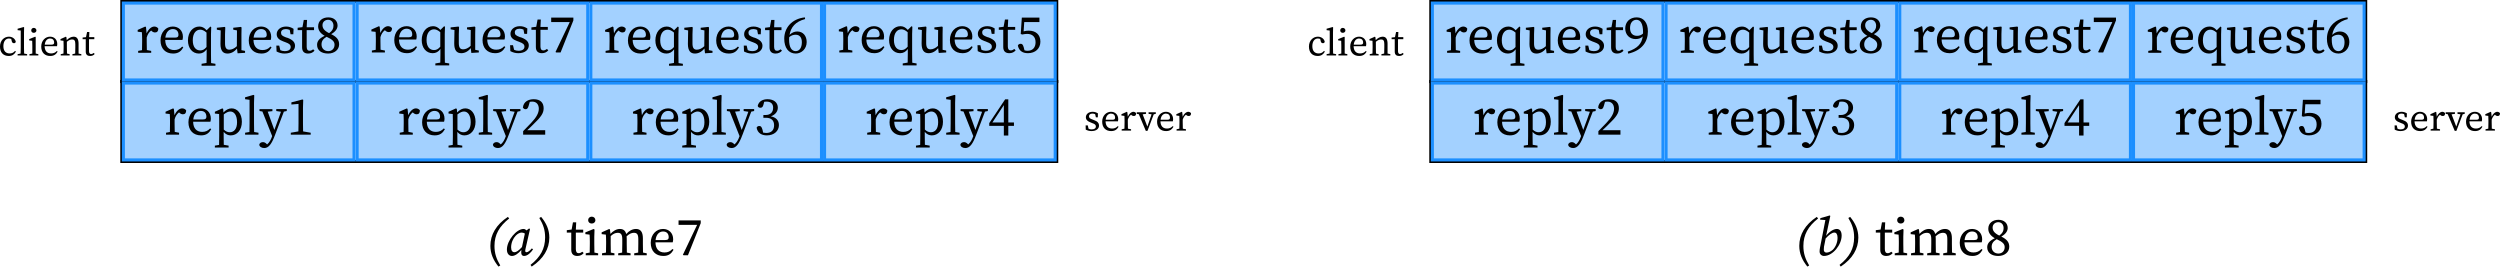 <?xml version="1.0" encoding="UTF-8" standalone="no"?>
<svg
   width="323.965pt"
   height="34.545pt"
   viewBox="0 0 323.965 34.545"
   version="1.2"
   id="svg621"
   sodipodi:docname="unp-tcp-fill-the-pipeline.pdf"
   xmlns:inkscape="http://www.inkscape.org/namespaces/inkscape"
   xmlns:sodipodi="http://sodipodi.sourceforge.net/DTD/sodipodi-0.dtd"
   xmlns:xlink="http://www.w3.org/1999/xlink"
   xmlns="http://www.w3.org/2000/svg"
   xmlns:svg="http://www.w3.org/2000/svg">
  <sodipodi:namedview
     id="namedview623"
     pagecolor="#ffffff"
     bordercolor="#666666"
     borderopacity="1.0"
     inkscape:pageshadow="2"
     inkscape:pageopacity="0.0"
     inkscape:pagecheckerboard="0"
     inkscape:document-units="pt" />
  <defs
     id="defs112">
    <g
       id="g110">
      <symbol
         overflow="visible"
         id="glyph0-0">
        <path
           style="stroke:none"
           d="M 0.406,0 H 2.797 V -3.344 H 0.406 Z M 0.875,-0.25 1.594,-1.422 2.328,-0.25 Z M 0.703,-2.844 1.438,-1.672 0.703,-0.484 Z M 1.75,-1.672 2.484,-2.844 v 2.359 z m -0.875,-1.406 h 1.453 l -0.734,1.156 z m 0,0"
           id="path2" />
      </symbol>
      <symbol
         overflow="visible"
         id="glyph0-1">
        <path
           style="stroke:none"
           d="M 1.359,0.062 C 1.812,0.062 2.078,-0.141 2.281,-0.5 L 2.172,-0.594 C 1.938,-0.328 1.719,-0.266 1.469,-0.266 c -0.453,0 -0.812,-0.266 -0.812,-0.938 0,-0.656 0.312,-1 0.734,-1 0.078,0 0.172,0.016 0.281,0.047 L 1.75,-1.828 c 0.047,0.141 0.109,0.234 0.281,0.234 0.125,0 0.203,-0.062 0.234,-0.188 C 2.188,-2.156 1.828,-2.438 1.375,-2.438 c -0.609,0 -1.156,0.484 -1.156,1.281 0,0.766 0.422,1.219 1.141,1.219 z m 0,0"
           id="path5" />
      </symbol>
      <symbol
         overflow="visible"
         id="glyph0-2">
        <path
           style="stroke:none"
           d="M 0.125,0 H 1.359 V -0.172 L 0.969,-0.25 C 0.953,-0.516 0.953,-0.781 0.953,-1.047 V -2.938 L 0.969,-3.656 0.906,-3.688 0.125,-3.469 v 0.188 l 0.406,0.047 v 2.188 c 0,0.266 0,0.531 -0.016,0.797 L 0.125,-0.172 Z m 0,0"
           id="path8" />
      </symbol>
      <symbol
         overflow="visible"
         id="glyph0-3">
        <path
           style="stroke:none"
           d="m 0.172,0 h 1.156 V -0.172 L 0.984,-0.25 c 0,-0.25 0,-0.578 0,-0.797 V -2.375 l -0.062,-0.062 -0.781,0.312 v 0.172 L 0.531,-1.906 c 0.016,0.203 0.016,0.344 0.016,0.625 v 0.234 c 0,0.219 0,0.547 0,0.797 l -0.375,0.078 z m 0.562,-2.938 c 0.188,0 0.344,-0.125 0.344,-0.312 0,-0.188 -0.156,-0.328 -0.344,-0.328 -0.188,0 -0.328,0.141 -0.328,0.328 0,0.188 0.141,0.312 0.328,0.312 z m 0,0"
           id="path11" />
      </symbol>
      <symbol
         overflow="visible"
         id="glyph0-4">
        <path
           style="stroke:none"
           d="m 1.359,-2.203 c 0.328,0 0.531,0.188 0.531,0.531 0,0.156 -0.062,0.266 -0.328,0.266 H 0.672 c 0.062,-0.578 0.391,-0.797 0.688,-0.797 z M 1.375,0.062 c 0.516,0 0.766,-0.219 0.969,-0.562 L 2.234,-0.578 c -0.203,0.219 -0.438,0.312 -0.734,0.312 -0.516,0 -0.828,-0.312 -0.844,-0.938 h 1.609 c 0.016,-0.062 0.031,-0.156 0.031,-0.266 0,-0.609 -0.406,-0.969 -0.938,-0.969 -0.609,0 -1.141,0.516 -1.141,1.281 0,0.766 0.453,1.219 1.156,1.219 z m 0,0"
           id="path14" />
      </symbol>
      <symbol
         overflow="visible"
         id="glyph0-5">
        <path
           style="stroke:none"
           d="m 0.203,0 h 1.156 V -0.172 L 1.016,-0.25 C 1,-0.5 1,-0.828 1,-1.047 V -1.781 c 0.25,-0.203 0.453,-0.297 0.688,-0.297 0.281,0 0.406,0.156 0.406,0.609 v 0.422 c 0,0.234 0,0.547 -0.016,0.797 L 1.719,-0.172 V 0 H 2.875 V -0.172 L 2.516,-0.25 c 0,-0.25 0,-0.562 0,-0.797 v -0.469 c 0,-0.641 -0.219,-0.922 -0.641,-0.922 -0.312,0 -0.656,0.188 -0.891,0.453 L 0.938,-2.375 0.875,-2.438 0.172,-2.125 v 0.172 L 0.562,-1.906 c 0.016,0.203 0.016,0.344 0.016,0.625 v 0.234 c 0,0.219 0,0.547 -0.016,0.797 l -0.359,0.078 z m 0,0"
           id="path17" />
      </symbol>
      <symbol
         overflow="visible"
         id="glyph0-6">
        <path
           style="stroke:none"
           d="m 1.016,0.062 c 0.266,0 0.469,-0.094 0.594,-0.266 l -0.125,-0.125 C 1.359,-0.234 1.266,-0.188 1.156,-0.188 0.984,-0.188 0.875,-0.297 0.875,-0.562 V -2.109 H 1.562 V -2.375 H 0.891 l 0.031,-0.672 H 0.625 L 0.484,-2.375 l -0.438,0.047 v 0.219 h 0.406 v 1.188 c 0,0.188 0,0.297 0,0.422 0,0.391 0.219,0.562 0.562,0.562 z m 0,0"
           id="path20" />
      </symbol>
      <symbol
         overflow="visible"
         id="glyph0-7">
        <path
           style="stroke:none"
           d="m 1,0.062 c 0.641,0 0.969,-0.328 0.969,-0.703 0,-0.328 -0.188,-0.562 -0.688,-0.734 L 1.125,-1.438 c -0.344,-0.125 -0.453,-0.203 -0.453,-0.422 0,-0.203 0.156,-0.344 0.453,-0.344 0.125,0 0.234,0.031 0.344,0.078 l 0.094,0.406 h 0.25 L 1.828,-2.234 C 1.625,-2.359 1.406,-2.438 1.141,-2.438 c -0.562,0 -0.875,0.344 -0.875,0.703 0,0.344 0.25,0.547 0.609,0.672 l 0.219,0.094 c 0.328,0.109 0.469,0.219 0.469,0.438 0,0.219 -0.172,0.375 -0.562,0.375 -0.141,0 -0.281,-0.031 -0.391,-0.094 L 0.516,-0.672 H 0.234 L 0.25,-0.125 C 0.5,0 0.719,0.062 1,0.062 Z m 0,0"
           id="path23" />
      </symbol>
      <symbol
         overflow="visible"
         id="glyph0-8">
        <path
           style="stroke:none"
           d="m 0.203,0 h 1.219 V -0.172 L 1.016,-0.25 C 1,-0.5 1,-0.828 1,-1.047 v -0.375 C 1.094,-1.703 1.219,-1.906 1.422,-2.062 l 0.047,0.047 c 0.094,0.094 0.203,0.125 0.312,0.125 0.203,0 0.297,-0.125 0.297,-0.359 -0.062,-0.109 -0.219,-0.188 -0.359,-0.188 -0.266,0 -0.562,0.25 -0.719,0.641 L 0.938,-2.375 0.875,-2.438 0.172,-2.125 v 0.172 L 0.562,-1.906 c 0.016,0.203 0.016,0.344 0.016,0.625 v 0.234 c 0,0.219 0,0.547 -0.016,0.797 l -0.359,0.078 z m 0,0"
           id="path26" />
      </symbol>
      <symbol
         overflow="visible"
         id="glyph0-9">
        <path
           style="stroke:none"
           d="m 1.531,-2.172 0.391,0.062 -0.547,1.594 -0.609,-1.594 0.438,-0.062 V -2.375 H 0 v 0.203 L 0.266,-2.125 1.172,0.031 h 0.219 l 0.812,-2.141 0.266,-0.062 V -2.375 h -0.938 z m 0,0"
           id="path29" />
      </symbol>
      <symbol
         overflow="visible"
         id="glyph1-0">
        <path
           style="stroke:none"
           d="M 0.562,0 H 3.906 V -4.672 H 0.562 Z m 0.656,-0.359 1.016,-1.625 1.016,1.625 z m -0.234,-3.625 1.031,1.656 -1.031,1.641 z m 1.469,1.656 1.031,-1.656 V -0.688 Z M 1.219,-4.312 H 3.25 l -1.016,1.625 z m 0,0"
           id="path32" />
      </symbol>
      <symbol
         overflow="visible"
         id="glyph1-1">
        <path
           style="stroke:none"
           d="m 0.297,0 h 1.688 v -0.25 l -0.562,-0.109 C 1.406,-0.703 1.406,-1.156 1.406,-1.469 v -0.516 c 0.109,-0.406 0.297,-0.688 0.578,-0.906 L 2.062,-2.812 c 0.125,0.109 0.266,0.172 0.422,0.172 0.281,0 0.422,-0.172 0.422,-0.5 C 2.812,-3.297 2.609,-3.406 2.391,-3.406 c -0.375,0 -0.766,0.344 -1,0.891 L 1.312,-3.328 1.219,-3.406 0.234,-2.969 v 0.234 l 0.547,0.062 c 0.016,0.281 0.031,0.484 0.031,0.875 v 0.328 c 0,0.312 -0.016,0.781 -0.016,1.125 l -0.5,0.094 z m 0,0"
           id="path35" />
      </symbol>
      <symbol
         overflow="visible"
         id="glyph1-2">
        <path
           style="stroke:none"
           d="m 1.906,-3.078 c 0.453,0 0.734,0.266 0.734,0.75 0,0.203 -0.078,0.359 -0.453,0.359 h -1.25 c 0.094,-0.812 0.547,-1.109 0.969,-1.109 z M 1.938,0.094 c 0.703,0 1.047,-0.312 1.328,-0.797 L 3.125,-0.812 C 2.844,-0.5 2.516,-0.359 2.094,-0.359 1.375,-0.359 0.938,-0.812 0.922,-1.672 H 3.156 c 0.031,-0.094 0.062,-0.234 0.062,-0.391 0,-0.844 -0.578,-1.344 -1.312,-1.344 -0.875,0 -1.594,0.719 -1.594,1.797 0,1.062 0.641,1.703 1.625,1.703 z m 0,0"
           id="path38" />
      </symbol>
      <symbol
         overflow="visible"
         id="glyph1-3">
        <path
           style="stroke:none"
           d="M 0.938,-1.625 C 0.938,-2.578 1.391,-3 1.906,-3 c 0.234,0 0.484,0.094 0.812,0.375 v 1.875 c -0.266,0.312 -0.5,0.438 -0.812,0.438 -0.547,0 -0.969,-0.406 -0.969,-1.312 z m 0.797,1.719 c 0.406,0 0.734,-0.172 1,-0.547 V 0.188 c 0,0.375 0,0.75 -0.016,1.125 L 2.078,1.422 v 0.25 H 3.875 v -0.25 L 3.312,1.328 C 3.312,0.938 3.297,0.562 3.297,0.188 v -2.578 l 0.031,-0.938 L 3.219,-3.406 2.734,-2.922 c -0.312,-0.359 -0.625,-0.484 -0.953,-0.484 -0.828,0 -1.469,0.719 -1.469,1.797 0,1.016 0.578,1.703 1.422,1.703 z m 0,0"
           id="path41" />
      </symbol>
      <symbol
         overflow="visible"
         id="glyph1-4">
        <path
           style="stroke:none"
           d="m 1.547,0.094 c 0.438,0 0.875,-0.203 1.234,-0.656 L 2.859,0.062 3.828,0 V -0.25 L 3.359,-0.344 V -2.391 L 3.375,-3.281 3.297,-3.359 l -1,0.109 V -3 l 0.484,0.094 -0.016,2.047 c -0.312,0.297 -0.656,0.453 -0.969,0.453 -0.375,0 -0.562,-0.219 -0.562,-0.812 V -2.391 L 1.266,-3.281 1.203,-3.359 0.172,-3.25 V -3 l 0.5,0.094 -0.031,1.75 c 0,0.906 0.344,1.25 0.906,1.25 z m 0,0"
           id="path44" />
      </symbol>
      <symbol
         overflow="visible"
         id="glyph1-5">
        <path
           style="stroke:none"
           d="m 1.391,0.094 c 0.906,0 1.359,-0.469 1.359,-1 0,-0.438 -0.266,-0.766 -0.953,-1.031 L 1.578,-2 C 1.094,-2.188 0.938,-2.297 0.938,-2.609 c 0,-0.281 0.219,-0.469 0.641,-0.469 0.172,0 0.328,0.047 0.484,0.109 l 0.109,0.562 H 2.531 L 2.562,-3.109 C 2.266,-3.297 1.969,-3.406 1.594,-3.406 c -0.781,0 -1.219,0.484 -1.219,0.984 0,0.484 0.328,0.75 0.844,0.938 l 0.328,0.125 c 0.438,0.156 0.641,0.312 0.641,0.609 0,0.312 -0.25,0.531 -0.781,0.531 -0.203,0 -0.391,-0.047 -0.562,-0.125 L 0.703,-0.938 h -0.375 l 0.031,0.766 C 0.703,0 1,0.094 1.391,0.094 Z m 0,0"
           id="path47" />
      </symbol>
      <symbol
         overflow="visible"
         id="glyph1-6">
        <path
           style="stroke:none"
           d="m 1.422,0.094 c 0.359,0 0.641,-0.141 0.828,-0.375 L 2.078,-0.453 c -0.172,0.125 -0.312,0.188 -0.469,0.188 -0.234,0 -0.375,-0.156 -0.375,-0.516 V -2.938 H 2.188 v -0.375 H 1.234 L 1.281,-4.266 H 0.859 L 0.688,-3.328 0.062,-3.25 v 0.312 h 0.578 v 1.641 c 0,0.266 0,0.422 0,0.594 0,0.547 0.297,0.797 0.781,0.797 z m 0,0"
           id="path50" />
      </symbol>
      <symbol
         overflow="visible"
         id="glyph1-7">
        <path
           style="stroke:none"
           d="m 1.016,-3.594 c 0,-0.422 0.344,-0.688 0.734,-0.688 0.438,0 0.688,0.344 0.688,0.766 0,0.391 -0.141,0.656 -0.562,0.969 C 1.188,-2.891 1.016,-3.219 1.016,-3.594 Z M 1.75,0.094 c 0.797,0 1.422,-0.484 1.422,-1.188 0,-0.625 -0.344,-0.984 -1.031,-1.328 0.641,-0.359 0.828,-0.781 0.828,-1.109 0,-0.625 -0.469,-1.062 -1.203,-1.062 -0.734,0 -1.312,0.422 -1.312,1.156 0,0.484 0.25,0.891 0.844,1.234 -0.656,0.312 -0.984,0.656 -0.984,1.172 0,0.734 0.594,1.125 1.438,1.125 z M 0.891,-1.078 c 0,-0.469 0.219,-0.734 0.656,-1 0.781,0.359 1.031,0.625 1.031,1.031 0,0.469 -0.312,0.828 -0.812,0.828 -0.516,0 -0.875,-0.359 -0.875,-0.859 z m 0,0"
           id="path53" />
      </symbol>
      <symbol
         overflow="visible"
         id="glyph1-8">
        <path
           style="stroke:none"
           d="m 1,0 h 0.578 l 1.656,-4.156 v -0.359 h -2.875 V -3.938 h 2.406 l -1.844,3.875 z m 0,0"
           id="path56" />
      </symbol>
      <symbol
         overflow="visible"
         id="glyph1-9">
        <path
           style="stroke:none"
           d="m 0.906,-1.734 c 0,-0.109 0.016,-0.203 0.016,-0.297 0.266,-0.234 0.562,-0.312 0.844,-0.312 0.484,0 0.797,0.328 0.797,0.969 0,0.734 -0.328,1.156 -0.797,1.156 C 1.25,-0.219 0.906,-0.688 0.906,-1.734 Z m 0.875,1.828 C 2.5,0.094 3.188,-0.5 3.188,-1.391 c 0,-0.781 -0.453,-1.375 -1.219,-1.375 -0.375,0 -0.719,0.156 -1,0.438 C 1.125,-3.312 1.734,-4.047 2.984,-4.375 l -0.031,-0.219 c -1.719,0.188 -2.672,1.375 -2.672,2.766 0,1.188 0.562,1.922 1.5,1.922 z m 0,0"
           id="path59" />
      </symbol>
      <symbol
         overflow="visible"
         id="glyph1-10">
        <path
           style="stroke:none"
           d="m 1.562,0.094 c 0.984,0 1.625,-0.609 1.625,-1.5 0,-0.922 -0.609,-1.422 -1.516,-1.422 -0.234,0 -0.453,0.031 -0.656,0.094 L 1.094,-3.938 H 3.062 V -4.516 H 0.781 l -0.141,2.125 0.203,0.062 C 1.047,-2.375 1.281,-2.406 1.484,-2.406 c 0.656,0 1.078,0.375 1.078,1.078 0,0.672 -0.359,1.109 -1.047,1.109 -0.125,0 -0.25,-0.016 -0.391,-0.062 l -0.094,-0.375 C 0.922,-1.031 0.828,-1.125 0.625,-1.125 c -0.172,0 -0.297,0.078 -0.359,0.234 0.141,0.656 0.594,0.984 1.297,0.984 z m 0,0"
           id="path62" />
      </symbol>
      <symbol
         overflow="visible"
         id="glyph1-11">
        <path
           style="stroke:none"
           d="m 0.25,1.672 h 1.781 v -0.25 L 1.406,1.312 C 1.391,0.938 1.391,0.562 1.391,0.188 V -0.359 C 1.672,-0.016 2,0.094 2.312,0.094 3.125,0.094 3.75,-0.594 3.75,-1.672 3.75,-2.75 3.156,-3.406 2.422,-3.406 c -0.375,0 -0.719,0.172 -1.062,0.531 L 1.328,-3.328 1.219,-3.406 0.25,-2.969 v 0.234 l 0.547,0.062 C 0.812,-2.391 0.812,-2.188 0.812,-1.797 V 0.188 c 0,0.375 0,0.766 -0.016,1.141 L 0.25,1.422 Z M 2.25,-3 c 0.516,0 0.875,0.5 0.875,1.391 0,0.906 -0.422,1.297 -0.953,1.297 -0.25,0 -0.5,-0.094 -0.766,-0.344 V -2.625 C 1.766,-2.906 2.031,-3 2.25,-3 Z m 0,0"
           id="path65" />
      </symbol>
      <symbol
         overflow="visible"
         id="glyph1-12">
        <path
           style="stroke:none"
           d="M 0.172,0 H 1.906 v -0.25 l -0.562,-0.094 c 0,-0.375 -0.016,-0.75 -0.016,-1.125 v -2.641 l 0.031,-0.984 -0.094,-0.062 -1.094,0.312 v 0.25 L 0.75,-4.516 v 3.047 c 0,0.375 -0.016,0.75 -0.016,1.125 L 0.172,-0.25 Z m 0,0"
           id="path68" />
      </symbol>
      <symbol
         overflow="visible"
         id="glyph1-13">
        <path
           style="stroke:none"
           d="m 2.203,-3.062 0.609,0.094 -0.406,1.125 -0.453,1.234 -0.859,-2.375 0.609,-0.062 V -3.312 H 0.031 v 0.25 L 0.406,-3 1.672,0.188 1.641,0.266 c -0.125,0.375 -0.328,0.75 -0.625,1 L 0.984,1.234 C 0.797,1.031 0.641,0.969 0.469,0.969 0.25,0.969 0.047,1.078 0,1.281 c 0,0.266 0.297,0.453 0.641,0.453 0.578,0 0.969,-0.516 1.422,-1.75 l 1.125,-2.969 0.375,-0.078 v -0.25 H 2.203 Z m 0,0"
           id="path71" />
      </symbol>
      <symbol
         overflow="visible"
         id="glyph1-14">
        <path
           style="stroke:none"
           d="m 2.062,0.109 h 0.578 v -1.25 H 3.375 v -0.438 H 2.641 v -3 H 2.234 L 0.172,-1.5 v 0.359 H 2.062 Z m -1.484,-1.688 1.484,-2.25 v 2.25 z m 0,0"
           id="path74" />
      </symbol>
      <symbol
         overflow="visible"
         id="glyph1-15">
        <path
           style="stroke:none"
           d="m 1.641,0.094 c 0.938,0 1.562,-0.578 1.562,-1.328 0,-0.578 -0.328,-1 -1.047,-1.141 C 2.734,-2.578 3.062,-3 3.062,-3.5 c 0,-0.656 -0.516,-1.094 -1.328,-1.094 -0.641,0 -1.156,0.281 -1.281,0.875 0.062,0.172 0.188,0.234 0.344,0.234 0.234,0 0.328,-0.125 0.406,-0.422 l 0.094,-0.359 c 0.125,-0.016 0.219,-0.016 0.312,-0.016 0.547,0 0.844,0.281 0.844,0.797 0,0.594 -0.359,0.938 -0.984,0.938 H 1.188 V -2.188 h 0.328 c 0.719,0 1.062,0.359 1.062,0.969 0,0.625 -0.344,1 -1.031,1 -0.094,0 -0.234,-0.016 -0.391,-0.047 L 1.078,-0.625 c -0.109,-0.344 -0.172,-0.5 -0.422,-0.5 -0.141,0 -0.266,0.062 -0.344,0.219 0.125,0.703 0.656,1 1.328,1 z m 0,0"
           id="path77" />
      </symbol>
      <symbol
         overflow="visible"
         id="glyph1-16">
        <path
           style="stroke:none"
           d="M 0.344,0 H 3.203 V -0.578 H 0.875 c 0.281,-0.266 0.562,-0.516 0.75,-0.719 1.078,-1.031 1.375,-1.5 1.375,-2.125 0,-0.688 -0.391,-1.172 -1.281,-1.172 -0.703,0 -1.328,0.328 -1.406,1.078 0.078,0.141 0.203,0.219 0.344,0.219 0.203,0 0.312,-0.125 0.406,-0.469 L 1.203,-4.25 c 0.125,-0.031 0.25,-0.031 0.344,-0.031 0.5,0 0.828,0.359 0.828,0.922 0,0.547 -0.312,1.125 -1.016,1.859 -0.297,0.312 -0.656,0.688 -1.016,1.047 z m 0,0"
           id="path80" />
      </symbol>
      <symbol
         overflow="visible"
         id="glyph1-17">
        <path
           style="stroke:none"
           d="M 0.516,0 H 3.094 V -0.25 L 2.109,-0.422 C 2.109,-0.766 2.094,-1.125 2.094,-1.469 V -3.5 l 0.031,-1 -0.094,-0.062 -1.438,0.375 v 0.281 L 1.516,-3.984 V -1.469 C 1.516,-1.125 1.5,-0.766 1.5,-0.422 L 0.516,-0.25 Z m 0,0"
           id="path83" />
      </symbol>
      <symbol
         overflow="visible"
         id="glyph1-18">
        <path
           style="stroke:none"
           d="M 0.25,0 H 1.859 V -0.25 L 1.375,-0.344 c 0,-0.359 -0.016,-0.812 -0.016,-1.125 v -0.922 l 0.031,-0.938 -0.109,-0.078 -1.078,0.438 v 0.234 L 0.75,-2.672 c 0.016,0.281 0.031,0.5 0.031,0.875 v 0.328 c 0,0.312 -0.016,0.766 -0.016,1.125 L 0.25,-0.25 Z M 1.031,-4.109 C 1.297,-4.109 1.5,-4.281 1.5,-4.547 1.5,-4.812 1.297,-5 1.031,-5 0.766,-5 0.562,-4.812 0.562,-4.547 c 0,0.266 0.203,0.438 0.469,0.438 z m 0,0"
           id="path86" />
      </symbol>
      <symbol
         overflow="visible"
         id="glyph1-19">
        <path
           style="stroke:none"
           d="M 0.281,0 H 1.891 V -0.25 L 1.422,-0.344 C 1.406,-0.703 1.406,-1.156 1.406,-1.469 V -2.484 C 1.734,-2.781 2,-2.906 2.328,-2.906 c 0.406,0 0.578,0.219 0.578,0.844 v 0.594 c 0,0.328 -0.016,0.781 -0.016,1.125 L 2.375,-0.25 V 0 H 3.984 V -0.25 L 3.5,-0.344 C 3.484,-0.703 3.484,-1.141 3.484,-1.469 v -0.641 c 0,-0.125 0,-0.25 -0.016,-0.344 0.359,-0.328 0.641,-0.453 0.938,-0.453 0.406,0 0.578,0.188 0.578,0.844 v 0.594 c 0,0.328 0,0.781 -0.016,1.125 L 4.453,-0.25 V 0 h 1.625 V -0.25 L 5.594,-0.344 C 5.578,-0.703 5.578,-1.141 5.578,-1.469 V -2.188 c 0,-0.859 -0.328,-1.219 -0.891,-1.219 -0.453,0 -0.906,0.234 -1.266,0.656 -0.125,-0.453 -0.391,-0.656 -0.828,-0.656 -0.438,0 -0.891,0.266 -1.219,0.641 l -0.062,-0.562 -0.094,-0.078 -0.984,0.438 v 0.234 l 0.547,0.062 c 0.016,0.281 0.031,0.484 0.031,0.875 v 0.328 c 0,0.312 -0.016,0.766 -0.016,1.125 L 0.281,-0.25 Z m 0,0"
           id="path89" />
      </symbol>
      <symbol
         overflow="visible"
         id="glyph1-20">
        <path
           style="stroke:none"
           d="m 0.828,-3.219 c 0,-0.703 0.375,-1.062 0.828,-1.062 0.516,0 0.859,0.484 0.859,1.625 0,0.062 0,0.109 -0.016,0.172 -0.219,0.188 -0.453,0.281 -0.766,0.281 -0.516,0 -0.906,-0.297 -0.906,-1.016 z M 0.594,0.109 c 1.812,-0.422 2.547,-1.562 2.547,-2.891 0,-1.109 -0.547,-1.812 -1.453,-1.812 -0.875,0 -1.484,0.578 -1.484,1.438 0,0.859 0.609,1.375 1.344,1.375 0.375,0 0.688,-0.109 0.922,-0.344 -0.125,0.953 -0.672,1.547 -1.938,1.969 z m 0,0"
           id="path92" />
      </symbol>
      <symbol
         overflow="visible"
         id="glyph2-0">
        <path
           style="stroke:none"
           d="M 0.625,0 H 3.969 V -4.672 H 0.625 Z M 1.266,-0.344 2.297,-2 3.328,-0.344 Z M 1.031,-4 2.078,-2.328 1.031,-0.672 Z M 2.516,-2.328 3.547,-4 v 3.328 z m -1.25,-1.984 H 3.312 l -1.016,1.641 z m 0,0"
           id="path95" />
      </symbol>
      <symbol
         overflow="visible"
         id="glyph2-1">
        <path
           style="stroke:none"
           d="M 1.5,1.469 1.734,1.328 c -0.516,-0.875 -0.75,-1.594 -0.75,-2.531 0,-1.469 0.625,-2.547 1.906,-3.562 L 2.719,-4.969 c -1.516,1 -2.266,2.312 -2.266,3.75 0,1 0.375,1.859 1.047,2.688 z m 0,0"
           id="path98" />
      </symbol>
      <symbol
         overflow="visible"
         id="glyph2-2">
        <path
           style="stroke:none"
           d="M 0.734,-1.016 C 0.734,-1.625 1,-2.188 1.328,-2.531 1.578,-2.797 1.875,-2.938 2.094,-2.938 c 0.156,0 0.297,0.047 0.422,0.125 l -0.375,1.75 c -0.453,0.5 -0.75,0.672 -0.984,0.672 -0.25,0 -0.422,-0.203 -0.422,-0.625 z M 2.406,0.094 c 0.469,0 0.906,-0.453 1.172,-0.859 l -0.156,-0.125 c -0.25,0.297 -0.516,0.5 -0.688,0.5 -0.094,0 -0.172,-0.062 -0.172,-0.156 0,-0.078 0.016,-0.219 0.062,-0.391 l 0.562,-2.469 -0.125,-0.062 -0.328,0.25 C 2.625,-3.328 2.5,-3.406 2.344,-3.406 c -0.906,0 -2.156,1.469 -2.156,2.672 0,0.578 0.328,0.828 0.656,0.828 0.375,0 0.828,-0.312 1.219,-0.781 -0.016,0.125 -0.016,0.234 -0.016,0.375 0,0.281 0.172,0.406 0.359,0.406 z m 0,0"
           id="path101" />
      </symbol>
      <symbol
         overflow="visible"
         id="glyph2-3">
        <path
           style="stroke:none"
           d="M 0.984,-4.969 0.75,-4.828 C 1.266,-3.969 1.5,-3.25 1.5,-2.312 1.5,-0.844 0.891,0.234 -0.391,1.25 l 0.156,0.219 c 1.531,-1.016 2.281,-2.312 2.281,-3.75 0,-1.016 -0.375,-1.859 -1.062,-2.688 z m 0,0"
           id="path104" />
      </symbol>
      <symbol
         overflow="visible"
         id="glyph2-4">
        <path
           style="stroke:none"
           d="m 1.016,-0.719 c 0,-0.266 0.016,-0.438 0.141,-0.969 L 1.25,-2.172 C 1.688,-2.656 2.078,-2.938 2.391,-2.938 c 0.25,0 0.406,0.234 0.406,0.672 0,0.578 -0.234,1.172 -0.609,1.547 -0.266,0.234 -0.547,0.375 -0.828,0.375 -0.219,0 -0.344,-0.141 -0.344,-0.375 z m 0.031,0.812 c 1.141,0 2.281,-1.453 2.281,-2.641 0,-0.625 -0.297,-0.859 -0.625,-0.859 -0.422,0 -0.969,0.344 -1.391,0.891 L 1.859,-5.094 1.781,-5.156 0.578,-4.812 0.531,-4.609 1.219,-4.562 0.641,-1.578 c -0.094,0.469 -0.172,0.797 -0.172,1.094 0,0.359 0.266,0.578 0.578,0.578 z m 0,0"
           id="path107" />
      </symbol>
    </g>
  </defs>
  <g
     id="surface1"
     transform="translate(-5.414,3.0997735e-5)">
    <g
       style="fill:#000000;fill-opacity:1"
       id="g116">
      <use
         xlink:href="#glyph0-1"
         x="5.195"
         y="7.191"
         id="use114"
         width="100%"
         height="100%" />
    </g>
    <g
       style="fill:#000000;fill-opacity:1"
       id="g126">
      <use
         xlink:href="#glyph0-2"
         x="7.571"
         y="7.191"
         id="use118"
         width="100%"
         height="100%" />
      <use
         xlink:href="#glyph0-3"
         x="9.056"
         y="7.191"
         id="use120"
         width="100%"
         height="100%" />
      <use
         xlink:href="#glyph0-4"
         x="10.54"
         y="7.191"
         id="use122"
         width="100%"
         height="100%" />
      <use
         xlink:href="#glyph0-5"
         x="13.08"
         y="7.191"
         id="use124"
         width="100%"
         height="100%" />
    </g>
    <g
       style="fill:#000000;fill-opacity:1"
       id="g130">
      <use
         xlink:href="#glyph0-6"
         x="16.074"
         y="7.191"
         id="use128"
         width="100%"
         height="100%" />
    </g>
    <g
       style="fill:#000000;fill-opacity:1"
       id="g138">
      <use
         xlink:href="#glyph0-7"
         x="145.862"
         y="16.924"
         id="use132"
         width="100%"
         height="100%" />
      <use
         xlink:href="#glyph0-4"
         x="148.024"
         y="16.924"
         id="use134"
         width="100%"
         height="100%" />
      <use
         xlink:href="#glyph0-8"
         x="150.564"
         y="16.924"
         id="use136"
         width="100%"
         height="100%" />
    </g>
    <g
       style="fill:#000000;fill-opacity:1"
       id="g142">
      <use
         xlink:href="#glyph0-9"
         x="152.721"
         y="16.924"
         id="use140"
         width="100%"
         height="100%" />
    </g>
    <g
       style="fill:#000000;fill-opacity:1"
       id="g148">
      <use
         xlink:href="#glyph0-4"
         x="155.137"
         y="16.924"
         id="use144"
         width="100%"
         height="100%" />
      <use
         xlink:href="#glyph0-8"
         x="157.678"
         y="16.924"
         id="use146"
         width="100%"
         height="100%" />
    </g>
    <path
       style="fill:none;stroke:#000000;stroke-width:0.399;stroke-linecap:butt;stroke-linejoin:miter;stroke-miterlimit:10;stroke-opacity:1"
       d="M -15.145,-5.183 H 106.004 V 5.181 H -15.145 Z m 0,0"
       transform="matrix(1,0,0,-1,36.348,5.38)"
       id="path150" />
    <path
       style="fill:none;stroke:#000000;stroke-width:0.399;stroke-linecap:butt;stroke-linejoin:miter;stroke-miterlimit:10;stroke-opacity:1"
       d="M -15.145,-15.542 H 106.004 V -5.183 H -15.145 Z m 0,0"
       transform="matrix(1,0,0,-1,36.348,5.38)"
       id="path152" />
    <path
       style="fill:#a3d1ff;fill-opacity:1;fill-rule:nonzero;stroke:#1c8fff;stroke-width:0.399;stroke-linecap:butt;stroke-linejoin:miter;stroke-miterlimit:10;stroke-opacity:1"
       d="m -14.946,-4.983 h 29.891 v 9.965 h -29.891 z m 0,0"
       transform="matrix(1,0,0,-1,36.348,5.38)"
       id="path154" />
    <g
       style="fill:#000000;fill-opacity:1"
       id="g158">
      <use
         xlink:href="#glyph1-1"
         x="23.021"
         y="6.845"
         id="use156"
         width="100%"
         height="100%" />
    </g>
    <g
       style="fill:#000000;fill-opacity:1"
       id="g166">
      <use
         xlink:href="#glyph1-2"
         x="25.901"
         y="6.845"
         id="use160"
         width="100%"
         height="100%" />
      <use
         xlink:href="#glyph1-3"
         x="29.458"
         y="6.845"
         id="use162"
         width="100%"
         height="100%" />
      <use
         xlink:href="#glyph1-4"
         x="33.342"
         y="6.845"
         id="use164"
         width="100%"
         height="100%" />
    </g>
    <g
       style="fill:#000000;fill-opacity:1"
       id="g176">
      <use
         xlink:href="#glyph1-2"
         x="37.338"
         y="6.845"
         id="use168"
         width="100%"
         height="100%" />
      <use
         xlink:href="#glyph1-5"
         x="40.895"
         y="6.845"
         id="use170"
         width="100%"
         height="100%" />
      <use
         xlink:href="#glyph1-6"
         x="43.922"
         y="6.845"
         id="use172"
         width="100%"
         height="100%" />
      <use
         xlink:href="#glyph1-7"
         x="46.188"
         y="6.845"
         id="use174"
         width="100%"
         height="100%" />
    </g>
    <path
       style="fill:#a3d1ff;fill-opacity:1;fill-rule:nonzero;stroke:#1c8fff;stroke-width:0.399;stroke-linecap:butt;stroke-linejoin:miter;stroke-miterlimit:10;stroke-opacity:1"
       d="M 15.343,-4.983 H 45.23 V 4.982 H 15.343 Z m 0,0"
       transform="matrix(1,0,0,-1,36.348,5.38)"
       id="path178" />
    <g
       style="fill:#000000;fill-opacity:1"
       id="g182">
      <use
         xlink:href="#glyph1-1"
         x="53.307"
         y="6.799"
         id="use180"
         width="100%"
         height="100%" />
    </g>
    <g
       style="fill:#000000;fill-opacity:1"
       id="g190">
      <use
         xlink:href="#glyph1-2"
         x="56.194"
         y="6.799"
         id="use184"
         width="100%"
         height="100%" />
      <use
         xlink:href="#glyph1-3"
         x="59.751"
         y="6.799"
         id="use186"
         width="100%"
         height="100%" />
      <use
         xlink:href="#glyph1-4"
         x="63.635"
         y="6.799"
         id="use188"
         width="100%"
         height="100%" />
    </g>
    <g
       style="fill:#000000;fill-opacity:1"
       id="g200">
      <use
         xlink:href="#glyph1-2"
         x="67.631"
         y="6.799"
         id="use192"
         width="100%"
         height="100%" />
      <use
         xlink:href="#glyph1-5"
         x="71.188"
         y="6.799"
         id="use194"
         width="100%"
         height="100%" />
      <use
         xlink:href="#glyph1-6"
         x="74.215"
         y="6.799"
         id="use196"
         width="100%"
         height="100%" />
      <use
         xlink:href="#glyph1-8"
         x="76.481"
         y="6.799"
         id="use198"
         width="100%"
         height="100%" />
    </g>
    <path
       style="fill:#a3d1ff;fill-opacity:1;fill-rule:nonzero;stroke:#1c8fff;stroke-width:0.399;stroke-linecap:butt;stroke-linejoin:miter;stroke-miterlimit:10;stroke-opacity:1"
       d="M 45.629,-4.983 H 75.519 V 4.982 H 45.629 Z m 0,0"
       transform="matrix(1,0,0,-1,36.348,5.38)"
       id="path202" />
    <g
       style="fill:#000000;fill-opacity:1"
       id="g206">
      <use
         xlink:href="#glyph1-1"
         x="83.594"
         y="6.845"
         id="use204"
         width="100%"
         height="100%" />
    </g>
    <g
       style="fill:#000000;fill-opacity:1"
       id="g214">
      <use
         xlink:href="#glyph1-2"
         x="86.474"
         y="6.845"
         id="use208"
         width="100%"
         height="100%" />
      <use
         xlink:href="#glyph1-3"
         x="90.031"
         y="6.845"
         id="use210"
         width="100%"
         height="100%" />
      <use
         xlink:href="#glyph1-4"
         x="93.915"
         y="6.845"
         id="use212"
         width="100%"
         height="100%" />
    </g>
    <g
       style="fill:#000000;fill-opacity:1"
       id="g224">
      <use
         xlink:href="#glyph1-2"
         x="97.911"
         y="6.845"
         id="use216"
         width="100%"
         height="100%" />
      <use
         xlink:href="#glyph1-5"
         x="101.468"
         y="6.845"
         id="use218"
         width="100%"
         height="100%" />
      <use
         xlink:href="#glyph1-6"
         x="104.495"
         y="6.845"
         id="use220"
         width="100%"
         height="100%" />
      <use
         xlink:href="#glyph1-9"
         x="106.761"
         y="6.845"
         id="use222"
         width="100%"
         height="100%" />
    </g>
    <path
       style="fill:#a3d1ff;fill-opacity:1;fill-rule:nonzero;stroke:#1c8fff;stroke-width:0.399;stroke-linecap:butt;stroke-linejoin:miter;stroke-miterlimit:10;stroke-opacity:1"
       d="M 75.918,-4.983 H 105.804 V 4.982 H 75.918 Z m 0,0"
       transform="matrix(1,0,0,-1,36.348,5.38)"
       id="path226" />
    <g
       style="fill:#000000;fill-opacity:1"
       id="g230">
      <use
         xlink:href="#glyph1-1"
         x="113.88"
         y="6.799"
         id="use228"
         width="100%"
         height="100%" />
    </g>
    <g
       style="fill:#000000;fill-opacity:1"
       id="g238">
      <use
         xlink:href="#glyph1-2"
         x="116.76"
         y="6.799"
         id="use232"
         width="100%"
         height="100%" />
      <use
         xlink:href="#glyph1-3"
         x="120.317"
         y="6.799"
         id="use234"
         width="100%"
         height="100%" />
      <use
         xlink:href="#glyph1-4"
         x="124.201"
         y="6.799"
         id="use236"
         width="100%"
         height="100%" />
    </g>
    <g
       style="fill:#000000;fill-opacity:1"
       id="g248">
      <use
         xlink:href="#glyph1-2"
         x="128.197"
         y="6.799"
         id="use240"
         width="100%"
         height="100%" />
      <use
         xlink:href="#glyph1-5"
         x="131.754"
         y="6.799"
         id="use242"
         width="100%"
         height="100%" />
      <use
         xlink:href="#glyph1-6"
         x="134.781"
         y="6.799"
         id="use244"
         width="100%"
         height="100%" />
      <use
         xlink:href="#glyph1-10"
         x="137.047"
         y="6.799"
         id="use246"
         width="100%"
         height="100%" />
    </g>
    <path
       style="fill:#a3d1ff;fill-opacity:1;fill-rule:nonzero;stroke:#1c8fff;stroke-width:0.399;stroke-linecap:butt;stroke-linejoin:miter;stroke-miterlimit:10;stroke-opacity:1"
       d="m 75.918,-15.343 h 29.887 v 9.961 H 75.918 Z m 0,0"
       transform="matrix(1,0,0,-1,36.348,5.38)"
       id="path250" />
    <g
       style="fill:#000000;fill-opacity:1"
       id="g254">
      <use
         xlink:href="#glyph1-1"
         x="117.493"
         y="17.45"
         id="use252"
         width="100%"
         height="100%" />
    </g>
    <g
       style="fill:#000000;fill-opacity:1"
       id="g258">
      <use
         xlink:href="#glyph1-2"
         x="120.373"
         y="17.45"
         id="use256"
         width="100%"
         height="100%" />
    </g>
    <g
       style="fill:#000000;fill-opacity:1"
       id="g262">
      <use
         xlink:href="#glyph1-11"
         x="123.86"
         y="17.45"
         id="use260"
         width="100%"
         height="100%" />
    </g>
    <g
       style="fill:#000000;fill-opacity:1"
       id="g266">
      <use
         xlink:href="#glyph1-12"
         x="127.856"
         y="17.45"
         id="use264"
         width="100%"
         height="100%" />
    </g>
    <g
       style="fill:#000000;fill-opacity:1"
       id="g272">
      <use
         xlink:href="#glyph1-13"
         x="129.865"
         y="17.45"
         id="use268"
         width="100%"
         height="100%" />
      <use
         xlink:href="#glyph1-14"
         x="133.435"
         y="17.45"
         id="use270"
         width="100%"
         height="100%" />
    </g>
    <path
       style="fill:#a3d1ff;fill-opacity:1;fill-rule:nonzero;stroke:#1c8fff;stroke-width:0.399;stroke-linecap:butt;stroke-linejoin:miter;stroke-miterlimit:10;stroke-opacity:1"
       d="m 45.629,-15.343 h 29.891 v 9.961 H 45.629 Z m 0,0"
       transform="matrix(1,0,0,-1,36.348,5.38)"
       id="path274" />
    <g
       style="fill:#000000;fill-opacity:1"
       id="g278">
      <use
         xlink:href="#glyph1-1"
         x="87.206"
         y="17.45"
         id="use276"
         width="100%"
         height="100%" />
    </g>
    <g
       style="fill:#000000;fill-opacity:1"
       id="g282">
      <use
         xlink:href="#glyph1-2"
         x="90.086"
         y="17.45"
         id="use280"
         width="100%"
         height="100%" />
    </g>
    <g
       style="fill:#000000;fill-opacity:1"
       id="g286">
      <use
         xlink:href="#glyph1-11"
         x="93.573"
         y="17.45"
         id="use284"
         width="100%"
         height="100%" />
    </g>
    <g
       style="fill:#000000;fill-opacity:1"
       id="g290">
      <use
         xlink:href="#glyph1-12"
         x="97.569"
         y="17.45"
         id="use288"
         width="100%"
         height="100%" />
    </g>
    <g
       style="fill:#000000;fill-opacity:1"
       id="g296">
      <use
         xlink:href="#glyph1-13"
         x="99.578"
         y="17.45"
         id="use292"
         width="100%"
         height="100%" />
      <use
         xlink:href="#glyph1-15"
         x="103.148"
         y="17.45"
         id="use294"
         width="100%"
         height="100%" />
    </g>
    <path
       style="fill:#a3d1ff;fill-opacity:1;fill-rule:nonzero;stroke:#1c8fff;stroke-width:0.399;stroke-linecap:butt;stroke-linejoin:miter;stroke-miterlimit:10;stroke-opacity:1"
       d="m 15.343,-15.343 h 29.887 v 9.961 H 15.343 Z m 0,0"
       transform="matrix(1,0,0,-1,36.348,5.38)"
       id="path298" />
    <g
       style="fill:#000000;fill-opacity:1"
       id="g302">
      <use
         xlink:href="#glyph1-1"
         x="56.92"
         y="17.45"
         id="use300"
         width="100%"
         height="100%" />
    </g>
    <g
       style="fill:#000000;fill-opacity:1"
       id="g306">
      <use
         xlink:href="#glyph1-2"
         x="59.8"
         y="17.45"
         id="use304"
         width="100%"
         height="100%" />
    </g>
    <g
       style="fill:#000000;fill-opacity:1"
       id="g310">
      <use
         xlink:href="#glyph1-11"
         x="63.287"
         y="17.45"
         id="use308"
         width="100%"
         height="100%" />
    </g>
    <g
       style="fill:#000000;fill-opacity:1"
       id="g314">
      <use
         xlink:href="#glyph1-12"
         x="67.283"
         y="17.45"
         id="use312"
         width="100%"
         height="100%" />
    </g>
    <g
       style="fill:#000000;fill-opacity:1"
       id="g320">
      <use
         xlink:href="#glyph1-13"
         x="69.292"
         y="17.45"
         id="use316"
         width="100%"
         height="100%" />
      <use
         xlink:href="#glyph1-16"
         x="72.862"
         y="17.45"
         id="use318"
         width="100%"
         height="100%" />
    </g>
    <path
       style="fill:#a3d1ff;fill-opacity:1;fill-rule:nonzero;stroke:#1c8fff;stroke-width:0.399;stroke-linecap:butt;stroke-linejoin:miter;stroke-miterlimit:10;stroke-opacity:1"
       d="m -14.946,-15.343 h 29.891 v 9.961 h -29.891 z m 0,0"
       transform="matrix(1,0,0,-1,36.348,5.38)"
       id="path322" />
    <g
       style="fill:#000000;fill-opacity:1"
       id="g326">
      <use
         xlink:href="#glyph1-1"
         x="26.633"
         y="17.45"
         id="use324"
         width="100%"
         height="100%" />
    </g>
    <g
       style="fill:#000000;fill-opacity:1"
       id="g330">
      <use
         xlink:href="#glyph1-2"
         x="29.52"
         y="17.45"
         id="use328"
         width="100%"
         height="100%" />
    </g>
    <g
       style="fill:#000000;fill-opacity:1"
       id="g334">
      <use
         xlink:href="#glyph1-11"
         x="33.007"
         y="17.45"
         id="use332"
         width="100%"
         height="100%" />
    </g>
    <g
       style="fill:#000000;fill-opacity:1"
       id="g338">
      <use
         xlink:href="#glyph1-12"
         x="37.003"
         y="17.45"
         id="use336"
         width="100%"
         height="100%" />
    </g>
    <g
       style="fill:#000000;fill-opacity:1"
       id="g344">
      <use
         xlink:href="#glyph1-13"
         x="39.012"
         y="17.45"
         id="use340"
         width="100%"
         height="100%" />
      <use
         xlink:href="#glyph1-17"
         x="42.582"
         y="17.45"
         id="use342"
         width="100%"
         height="100%" />
    </g>
    <g
       style="fill:#000000;fill-opacity:1"
       id="g348">
      <use
         xlink:href="#glyph2-1"
         x="68.507"
         y="33.076"
         id="use346"
         width="100%"
         height="100%" />
    </g>
    <g
       style="fill:#000000;fill-opacity:1"
       id="g354">
      <use
         xlink:href="#glyph2-2"
         x="70.913"
         y="33.076"
         id="use350"
         width="100%"
         height="100%" />
      <use
         xlink:href="#glyph2-3"
         x="74.553"
         y="33.076"
         id="use352"
         width="100%"
         height="100%" />
    </g>
    <g
       style="fill:#000000;fill-opacity:1"
       id="g366">
      <use
         xlink:href="#glyph1-6"
         x="78.801"
         y="33.076"
         id="use356"
         width="100%"
         height="100%" />
      <use
         xlink:href="#glyph1-18"
         x="81.067"
         y="33.076"
         id="use358"
         width="100%"
         height="100%" />
      <use
         xlink:href="#glyph1-19"
         x="83.146"
         y="33.076"
         id="use360"
         width="100%"
         height="100%" />
      <use
         xlink:href="#glyph1-2"
         x="89.429"
         y="33.076"
         id="use362"
         width="100%"
         height="100%" />
      <use
         xlink:href="#glyph1-8"
         x="92.986"
         y="33.076"
         id="use364"
         width="100%"
         height="100%" />
    </g>
    <g
       style="fill:#000000;fill-opacity:1"
       id="g370">
      <use
         xlink:href="#glyph0-1"
         x="174.817"
         y="7.191"
         id="use368"
         width="100%"
         height="100%" />
    </g>
    <g
       style="fill:#000000;fill-opacity:1"
       id="g380">
      <use
         xlink:href="#glyph0-2"
         x="177.198"
         y="7.191"
         id="use372"
         width="100%"
         height="100%" />
      <use
         xlink:href="#glyph0-3"
         x="178.683"
         y="7.191"
         id="use374"
         width="100%"
         height="100%" />
      <use
         xlink:href="#glyph0-4"
         x="180.167"
         y="7.191"
         id="use376"
         width="100%"
         height="100%" />
      <use
         xlink:href="#glyph0-5"
         x="182.707"
         y="7.191"
         id="use378"
         width="100%"
         height="100%" />
    </g>
    <g
       style="fill:#000000;fill-opacity:1"
       id="g384">
      <use
         xlink:href="#glyph0-6"
         x="185.701"
         y="7.191"
         id="use382"
         width="100%"
         height="100%" />
    </g>
    <g
       style="fill:#000000;fill-opacity:1"
       id="g392">
      <use
         xlink:href="#glyph0-7"
         x="315.485"
         y="16.924"
         id="use386"
         width="100%"
         height="100%" />
      <use
         xlink:href="#glyph0-4"
         x="317.647"
         y="16.924"
         id="use388"
         width="100%"
         height="100%" />
      <use
         xlink:href="#glyph0-8"
         x="320.187"
         y="16.924"
         id="use390"
         width="100%"
         height="100%" />
    </g>
    <g
       style="fill:#000000;fill-opacity:1"
       id="g396">
      <use
         xlink:href="#glyph0-9"
         x="322.339"
         y="16.924"
         id="use394"
         width="100%"
         height="100%" />
    </g>
    <g
       style="fill:#000000;fill-opacity:1"
       id="g402">
      <use
         xlink:href="#glyph0-4"
         x="324.76"
         y="16.924"
         id="use398"
         width="100%"
         height="100%" />
      <use
         xlink:href="#glyph0-8"
         x="327.301"
         y="16.924"
         id="use400"
         width="100%"
         height="100%" />
    </g>
    <path
       style="fill:none;stroke:#000000;stroke-width:0.399;stroke-linecap:butt;stroke-linejoin:miter;stroke-miterlimit:10;stroke-opacity:1"
       d="M -15.142,-5.183 H 106.003 V 5.181 H -15.142 Z m 0,0"
       transform="matrix(1,0,0,-1,205.97,5.38)"
       id="path404" />
    <path
       style="fill:none;stroke:#000000;stroke-width:0.399;stroke-linecap:butt;stroke-linejoin:miter;stroke-miterlimit:10;stroke-opacity:1"
       d="M -15.142,-15.542 H 106.003 V -5.183 H -15.142 Z m 0,0"
       transform="matrix(1,0,0,-1,205.97,5.38)"
       id="path406" />
    <path
       style="fill:#a3d1ff;fill-opacity:1;fill-rule:nonzero;stroke:#1c8fff;stroke-width:0.399;stroke-linecap:butt;stroke-linejoin:miter;stroke-miterlimit:10;stroke-opacity:1"
       d="m -14.943,-4.983 h 29.887 v 9.965 h -29.887 z m 0,0"
       transform="matrix(1,0,0,-1,205.97,5.38)"
       id="path408" />
    <g
       style="fill:#000000;fill-opacity:1"
       id="g412">
      <use
         xlink:href="#glyph1-1"
         x="192.643"
         y="6.845"
         id="use410"
         width="100%"
         height="100%" />
    </g>
    <g
       style="fill:#000000;fill-opacity:1"
       id="g420">
      <use
         xlink:href="#glyph1-2"
         x="195.53"
         y="6.845"
         id="use414"
         width="100%"
         height="100%" />
      <use
         xlink:href="#glyph1-3"
         x="199.087"
         y="6.845"
         id="use416"
         width="100%"
         height="100%" />
      <use
         xlink:href="#glyph1-4"
         x="202.971"
         y="6.845"
         id="use418"
         width="100%"
         height="100%" />
    </g>
    <g
       style="fill:#000000;fill-opacity:1"
       id="g430">
      <use
         xlink:href="#glyph1-2"
         x="206.967"
         y="6.845"
         id="use422"
         width="100%"
         height="100%" />
      <use
         xlink:href="#glyph1-5"
         x="210.524"
         y="6.845"
         id="use424"
         width="100%"
         height="100%" />
      <use
         xlink:href="#glyph1-6"
         x="213.551"
         y="6.845"
         id="use426"
         width="100%"
         height="100%" />
      <use
         xlink:href="#glyph1-20"
         x="215.817"
         y="6.845"
         id="use428"
         width="100%"
         height="100%" />
    </g>
    <path
       style="fill:#a3d1ff;fill-opacity:1;fill-rule:nonzero;stroke:#1c8fff;stroke-width:0.399;stroke-linecap:butt;stroke-linejoin:miter;stroke-miterlimit:10;stroke-opacity:1"
       d="M 15.342,-4.983 H 45.229 V 4.982 H 15.342 Z m 0,0"
       transform="matrix(1,0,0,-1,205.97,5.38)"
       id="path432" />
    <g
       style="fill:#000000;fill-opacity:1"
       id="g436">
      <use
         xlink:href="#glyph1-1"
         x="222.93"
         y="6.845"
         id="use434"
         width="100%"
         height="100%" />
    </g>
    <g
       style="fill:#000000;fill-opacity:1"
       id="g444">
      <use
         xlink:href="#glyph1-2"
         x="225.81"
         y="6.845"
         id="use438"
         width="100%"
         height="100%" />
      <use
         xlink:href="#glyph1-3"
         x="229.367"
         y="6.845"
         id="use440"
         width="100%"
         height="100%" />
      <use
         xlink:href="#glyph1-4"
         x="233.251"
         y="6.845"
         id="use442"
         width="100%"
         height="100%" />
    </g>
    <g
       style="fill:#000000;fill-opacity:1"
       id="g454">
      <use
         xlink:href="#glyph1-2"
         x="237.247"
         y="6.845"
         id="use446"
         width="100%"
         height="100%" />
      <use
         xlink:href="#glyph1-5"
         x="240.804"
         y="6.845"
         id="use448"
         width="100%"
         height="100%" />
      <use
         xlink:href="#glyph1-6"
         x="243.831"
         y="6.845"
         id="use450"
         width="100%"
         height="100%" />
      <use
         xlink:href="#glyph1-7"
         x="246.097"
         y="6.845"
         id="use452"
         width="100%"
         height="100%" />
    </g>
    <path
       style="fill:#a3d1ff;fill-opacity:1;fill-rule:nonzero;stroke:#1c8fff;stroke-width:0.399;stroke-linecap:butt;stroke-linejoin:miter;stroke-miterlimit:10;stroke-opacity:1"
       d="M 45.628,-4.983 H 75.518 V 4.982 H 45.628 Z m 0,0"
       transform="matrix(1,0,0,-1,205.97,5.38)"
       id="path456" />
    <g
       style="fill:#000000;fill-opacity:1"
       id="g460">
      <use
         xlink:href="#glyph1-1"
         x="253.216"
         y="6.799"
         id="use458"
         width="100%"
         height="100%" />
    </g>
    <g
       style="fill:#000000;fill-opacity:1"
       id="g468">
      <use
         xlink:href="#glyph1-2"
         x="256.096"
         y="6.799"
         id="use462"
         width="100%"
         height="100%" />
      <use
         xlink:href="#glyph1-3"
         x="259.653"
         y="6.799"
         id="use464"
         width="100%"
         height="100%" />
      <use
         xlink:href="#glyph1-4"
         x="263.537"
         y="6.799"
         id="use466"
         width="100%"
         height="100%" />
    </g>
    <g
       style="fill:#000000;fill-opacity:1"
       id="g478">
      <use
         xlink:href="#glyph1-2"
         x="267.533"
         y="6.799"
         id="use470"
         width="100%"
         height="100%" />
      <use
         xlink:href="#glyph1-5"
         x="271.09"
         y="6.799"
         id="use472"
         width="100%"
         height="100%" />
      <use
         xlink:href="#glyph1-6"
         x="274.117"
         y="6.799"
         id="use474"
         width="100%"
         height="100%" />
      <use
         xlink:href="#glyph1-8"
         x="276.383"
         y="6.799"
         id="use476"
         width="100%"
         height="100%" />
    </g>
    <path
       style="fill:#a3d1ff;fill-opacity:1;fill-rule:nonzero;stroke:#1c8fff;stroke-width:0.399;stroke-linecap:butt;stroke-linejoin:miter;stroke-miterlimit:10;stroke-opacity:1"
       d="M 75.917,-4.983 H 105.803 V 4.982 H 75.917 Z m 0,0"
       transform="matrix(1,0,0,-1,205.97,5.38)"
       id="path480" />
    <g
       style="fill:#000000;fill-opacity:1"
       id="g484">
      <use
         xlink:href="#glyph1-1"
         x="283.503"
         y="6.845"
         id="use482"
         width="100%"
         height="100%" />
    </g>
    <g
       style="fill:#000000;fill-opacity:1"
       id="g492">
      <use
         xlink:href="#glyph1-2"
         x="286.383"
         y="6.845"
         id="use486"
         width="100%"
         height="100%" />
      <use
         xlink:href="#glyph1-3"
         x="289.94"
         y="6.845"
         id="use488"
         width="100%"
         height="100%" />
      <use
         xlink:href="#glyph1-4"
         x="293.824"
         y="6.845"
         id="use490"
         width="100%"
         height="100%" />
    </g>
    <g
       style="fill:#000000;fill-opacity:1"
       id="g502">
      <use
         xlink:href="#glyph1-2"
         x="297.82"
         y="6.845"
         id="use494"
         width="100%"
         height="100%" />
      <use
         xlink:href="#glyph1-5"
         x="301.377"
         y="6.845"
         id="use496"
         width="100%"
         height="100%" />
      <use
         xlink:href="#glyph1-6"
         x="304.404"
         y="6.845"
         id="use498"
         width="100%"
         height="100%" />
      <use
         xlink:href="#glyph1-9"
         x="306.67"
         y="6.845"
         id="use500"
         width="100%"
         height="100%" />
    </g>
    <path
       style="fill:#a3d1ff;fill-opacity:1;fill-rule:nonzero;stroke:#1c8fff;stroke-width:0.399;stroke-linecap:butt;stroke-linejoin:miter;stroke-miterlimit:10;stroke-opacity:1"
       d="m 75.917,-15.343 h 29.887 v 9.961 H 75.917 Z m 0,0"
       transform="matrix(1,0,0,-1,205.97,5.38)"
       id="path504" />
    <g
       style="fill:#000000;fill-opacity:1"
       id="g508">
      <use
         xlink:href="#glyph1-1"
         x="287.115"
         y="17.45"
         id="use506"
         width="100%"
         height="100%" />
    </g>
    <g
       style="fill:#000000;fill-opacity:1"
       id="g512">
      <use
         xlink:href="#glyph1-2"
         x="289.995"
         y="17.45"
         id="use510"
         width="100%"
         height="100%" />
    </g>
    <g
       style="fill:#000000;fill-opacity:1"
       id="g516">
      <use
         xlink:href="#glyph1-11"
         x="293.482"
         y="17.45"
         id="use514"
         width="100%"
         height="100%" />
    </g>
    <g
       style="fill:#000000;fill-opacity:1"
       id="g520">
      <use
         xlink:href="#glyph1-12"
         x="297.478"
         y="17.45"
         id="use518"
         width="100%"
         height="100%" />
    </g>
    <g
       style="fill:#000000;fill-opacity:1"
       id="g526">
      <use
         xlink:href="#glyph1-13"
         x="299.487"
         y="17.45"
         id="use522"
         width="100%"
         height="100%" />
      <use
         xlink:href="#glyph1-10"
         x="303.057"
         y="17.45"
         id="use524"
         width="100%"
         height="100%" />
    </g>
    <path
       style="fill:#a3d1ff;fill-opacity:1;fill-rule:nonzero;stroke:#1c8fff;stroke-width:0.399;stroke-linecap:butt;stroke-linejoin:miter;stroke-miterlimit:10;stroke-opacity:1"
       d="m 45.628,-15.343 h 29.891 v 9.961 H 45.628 Z m 0,0"
       transform="matrix(1,0,0,-1,205.97,5.38)"
       id="path528" />
    <g
       style="fill:#000000;fill-opacity:1"
       id="g532">
      <use
         xlink:href="#glyph1-1"
         x="256.829"
         y="17.45"
         id="use530"
         width="100%"
         height="100%" />
    </g>
    <g
       style="fill:#000000;fill-opacity:1"
       id="g536">
      <use
         xlink:href="#glyph1-2"
         x="259.709"
         y="17.45"
         id="use534"
         width="100%"
         height="100%" />
    </g>
    <g
       style="fill:#000000;fill-opacity:1"
       id="g540">
      <use
         xlink:href="#glyph1-11"
         x="263.196"
         y="17.45"
         id="use538"
         width="100%"
         height="100%" />
    </g>
    <g
       style="fill:#000000;fill-opacity:1"
       id="g544">
      <use
         xlink:href="#glyph1-12"
         x="267.192"
         y="17.45"
         id="use542"
         width="100%"
         height="100%" />
    </g>
    <g
       style="fill:#000000;fill-opacity:1"
       id="g550">
      <use
         xlink:href="#glyph1-13"
         x="269.201"
         y="17.45"
         id="use546"
         width="100%"
         height="100%" />
      <use
         xlink:href="#glyph1-14"
         x="272.771"
         y="17.45"
         id="use548"
         width="100%"
         height="100%" />
    </g>
    <path
       style="fill:#a3d1ff;fill-opacity:1;fill-rule:nonzero;stroke:#1c8fff;stroke-width:0.399;stroke-linecap:butt;stroke-linejoin:miter;stroke-miterlimit:10;stroke-opacity:1"
       d="m 15.342,-15.343 h 29.887 v 9.961 H 15.342 Z m 0,0"
       transform="matrix(1,0,0,-1,205.97,5.38)"
       id="path552" />
    <g
       style="fill:#000000;fill-opacity:1"
       id="g556">
      <use
         xlink:href="#glyph1-1"
         x="226.542"
         y="17.45"
         id="use554"
         width="100%"
         height="100%" />
    </g>
    <g
       style="fill:#000000;fill-opacity:1"
       id="g560">
      <use
         xlink:href="#glyph1-2"
         x="229.422"
         y="17.45"
         id="use558"
         width="100%"
         height="100%" />
    </g>
    <g
       style="fill:#000000;fill-opacity:1"
       id="g564">
      <use
         xlink:href="#glyph1-11"
         x="232.909"
         y="17.45"
         id="use562"
         width="100%"
         height="100%" />
    </g>
    <g
       style="fill:#000000;fill-opacity:1"
       id="g568">
      <use
         xlink:href="#glyph1-12"
         x="236.905"
         y="17.45"
         id="use566"
         width="100%"
         height="100%" />
    </g>
    <g
       style="fill:#000000;fill-opacity:1"
       id="g574">
      <use
         xlink:href="#glyph1-13"
         x="238.914"
         y="17.45"
         id="use570"
         width="100%"
         height="100%" />
      <use
         xlink:href="#glyph1-15"
         x="242.484"
         y="17.45"
         id="use572"
         width="100%"
         height="100%" />
    </g>
    <path
       style="fill:#a3d1ff;fill-opacity:1;fill-rule:nonzero;stroke:#1c8fff;stroke-width:0.399;stroke-linecap:butt;stroke-linejoin:miter;stroke-miterlimit:10;stroke-opacity:1"
       d="m -14.943,-15.343 h 29.887 v 9.961 h -29.887 z m 0,0"
       transform="matrix(1,0,0,-1,205.97,5.38)"
       id="path576" />
    <g
       style="fill:#000000;fill-opacity:1"
       id="g580">
      <use
         xlink:href="#glyph1-1"
         x="196.256"
         y="17.45"
         id="use578"
         width="100%"
         height="100%" />
    </g>
    <g
       style="fill:#000000;fill-opacity:1"
       id="g584">
      <use
         xlink:href="#glyph1-2"
         x="199.136"
         y="17.45"
         id="use582"
         width="100%"
         height="100%" />
    </g>
    <g
       style="fill:#000000;fill-opacity:1"
       id="g588">
      <use
         xlink:href="#glyph1-11"
         x="202.623"
         y="17.45"
         id="use586"
         width="100%"
         height="100%" />
    </g>
    <g
       style="fill:#000000;fill-opacity:1"
       id="g592">
      <use
         xlink:href="#glyph1-12"
         x="206.619"
         y="17.45"
         id="use590"
         width="100%"
         height="100%" />
    </g>
    <g
       style="fill:#000000;fill-opacity:1"
       id="g598">
      <use
         xlink:href="#glyph1-13"
         x="208.628"
         y="17.45"
         id="use594"
         width="100%"
         height="100%" />
      <use
         xlink:href="#glyph1-16"
         x="212.198"
         y="17.45"
         id="use596"
         width="100%"
         height="100%" />
    </g>
    <g
       style="fill:#000000;fill-opacity:1"
       id="g606">
      <use
         xlink:href="#glyph2-1"
         x="238.123"
         y="33.076"
         id="use600"
         width="100%"
         height="100%" />
      <use
         xlink:href="#glyph2-4"
         x="240.738"
         y="33.076"
         id="use602"
         width="100%"
         height="100%" />
      <use
         xlink:href="#glyph2-3"
         x="244.183"
         y="33.076"
         id="use604"
         width="100%"
         height="100%" />
    </g>
    <g
       style="fill:#000000;fill-opacity:1"
       id="g618">
      <use
         xlink:href="#glyph1-6"
         x="248.43"
         y="33.076"
         id="use608"
         width="100%"
         height="100%" />
      <use
         xlink:href="#glyph1-18"
         x="250.696"
         y="33.076"
         id="use610"
         width="100%"
         height="100%" />
      <use
         xlink:href="#glyph1-19"
         x="252.775"
         y="33.076"
         id="use612"
         width="100%"
         height="100%" />
      <use
         xlink:href="#glyph1-2"
         x="259.058"
         y="33.076"
         id="use614"
         width="100%"
         height="100%" />
      <use
         xlink:href="#glyph1-7"
         x="262.615"
         y="33.076"
         id="use616"
         width="100%"
         height="100%" />
    </g>
  </g>
</svg>
